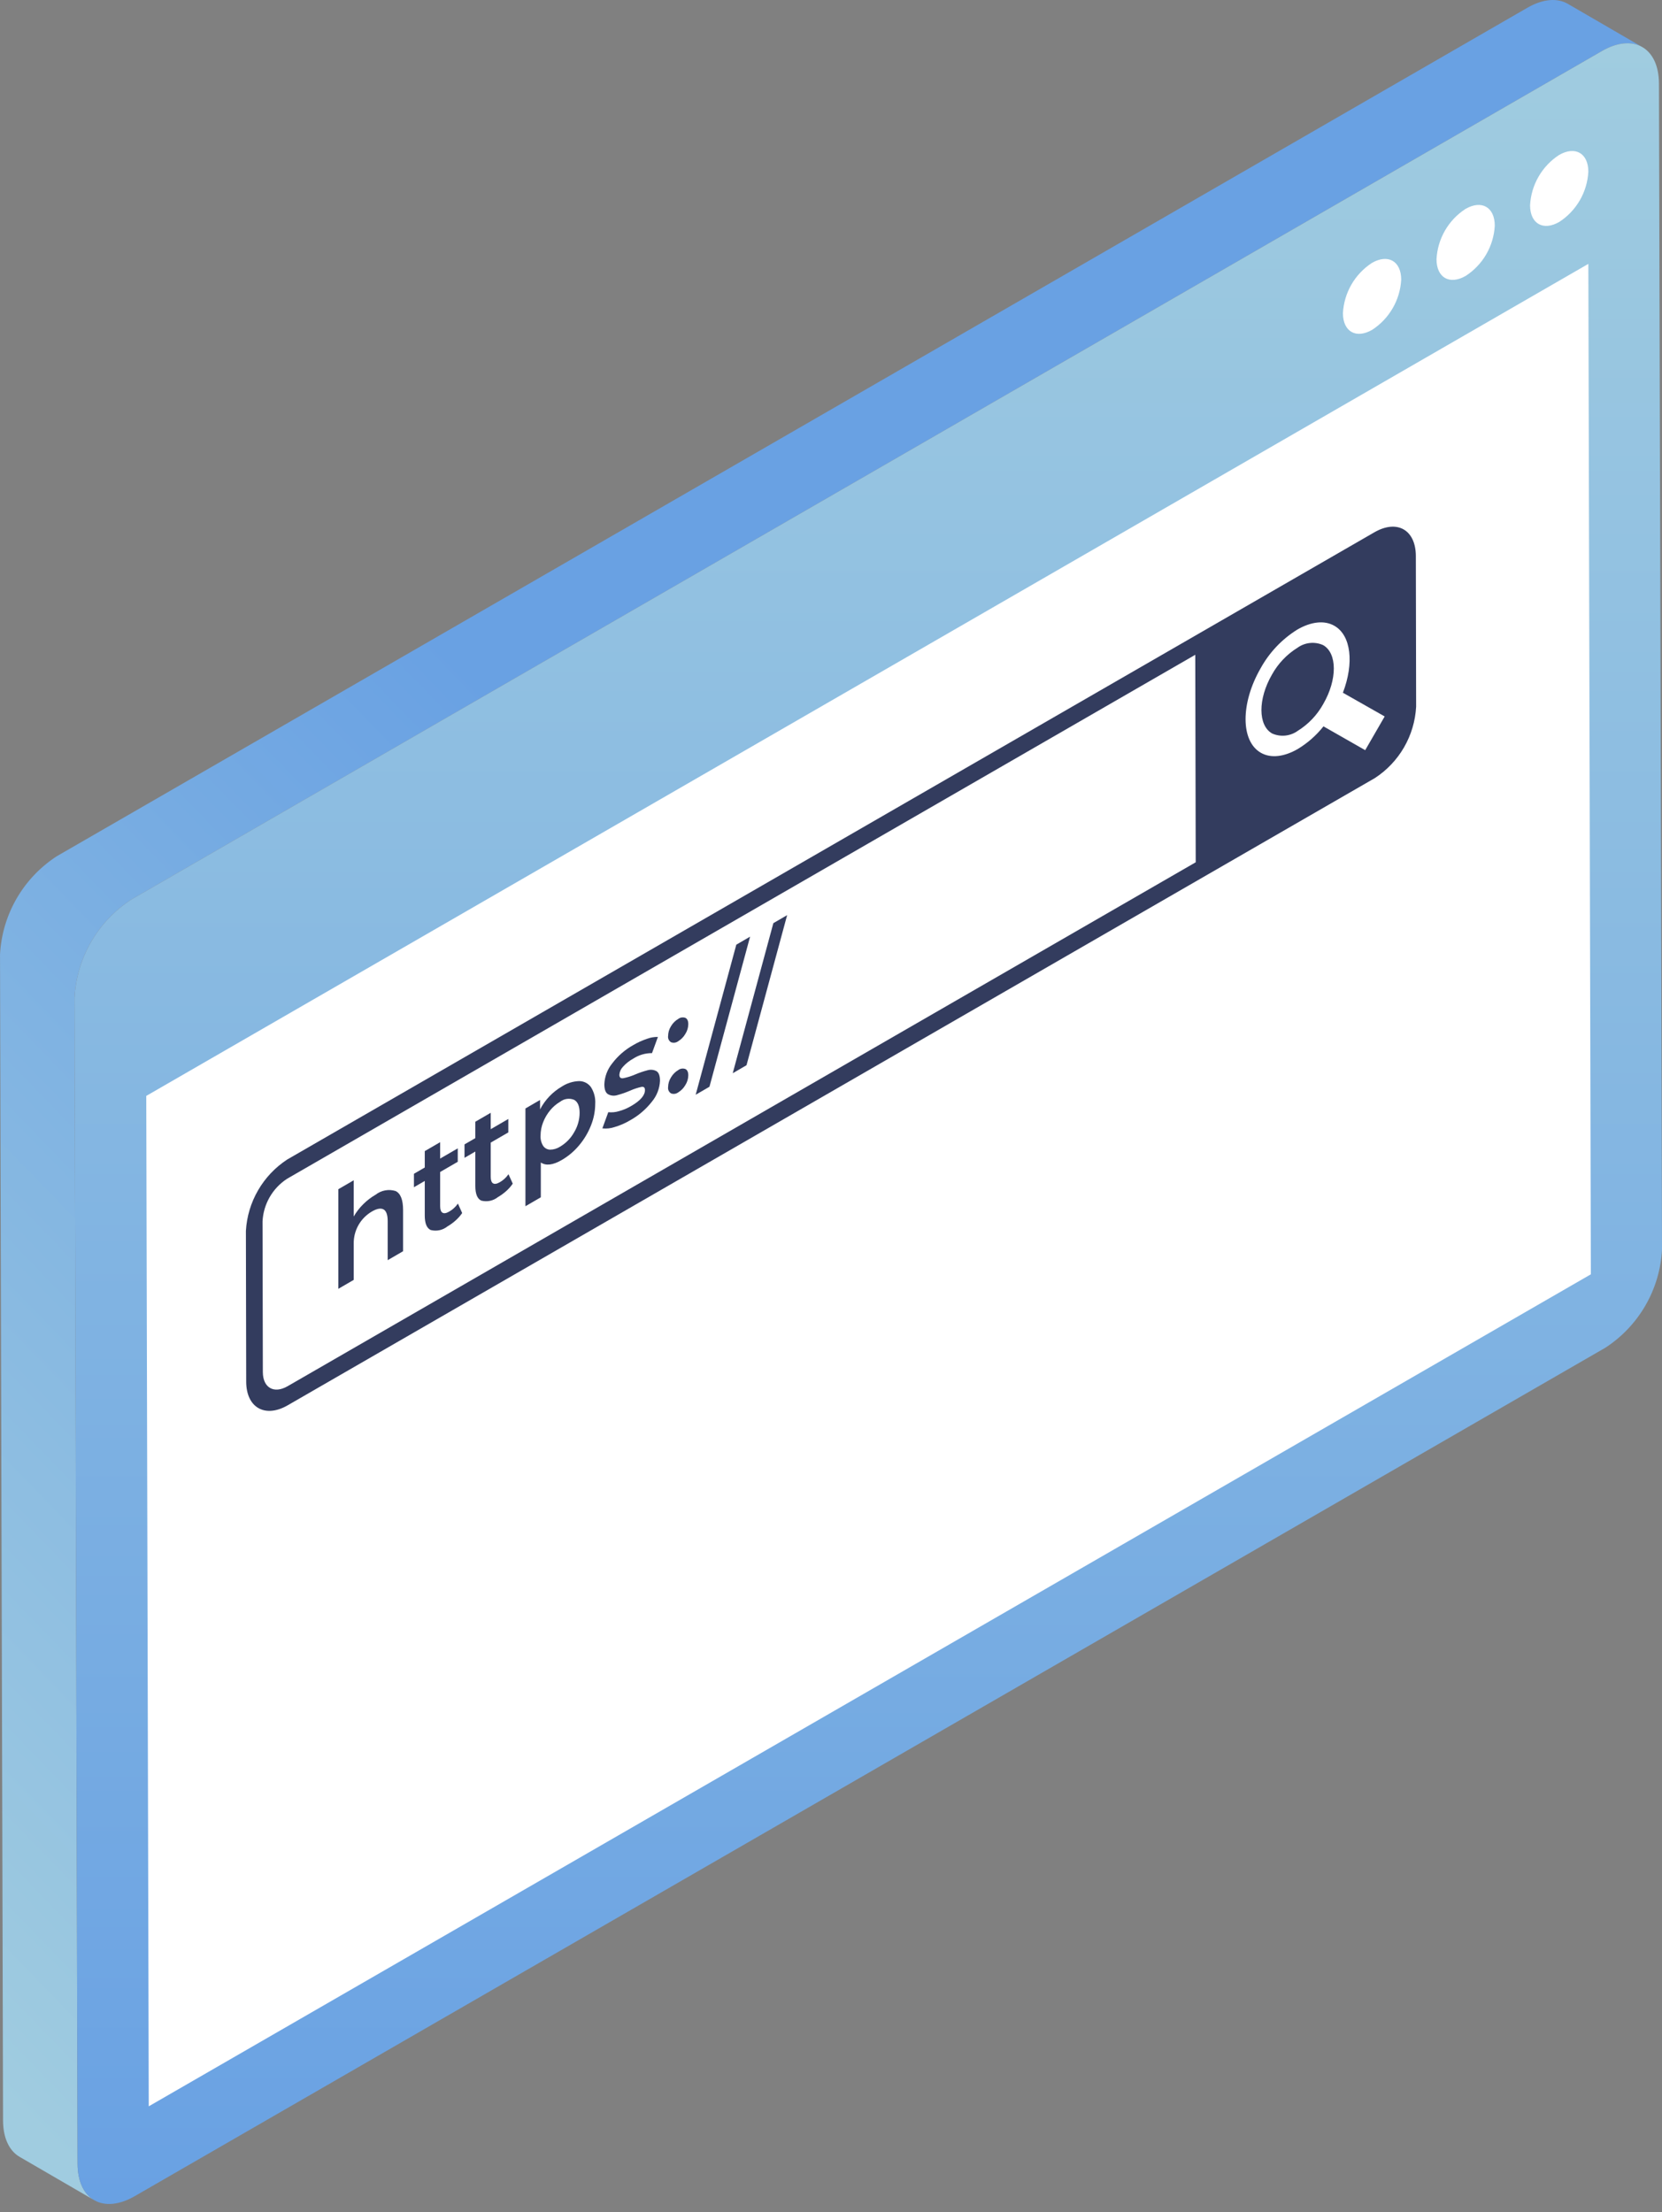 <svg width="157" height="209" viewBox="0 0 157 209" fill="none" xmlns="http://www.w3.org/2000/svg">
<rect x="0" y="0" width="157" height="209" fill="#808080" stroke="none"/>
<path d="M148.104 0.363C147.127 -0.205 145.774 -0.125 144.282 0.734L5.368 80.898C3.805 81.912 2.505 83.28 1.572 84.892C0.64 86.503 0.102 88.312 0.002 90.171L0.288 200.349C0.292 202.039 0.89 203.228 1.854 203.789L8.893 207.878C7.928 207.318 7.335 206.128 7.327 204.438L7.042 94.264C7.141 92.405 7.679 90.596 8.612 88.984C9.545 87.373 10.845 86.004 12.408 84.991L151.323 4.822C152.814 3.961 154.167 3.882 155.144 4.451L148.104 0.363Z" fill="url(#paint0_linear_9_55637)"/>
<path d="M151.323 4.824C154.287 3.114 156.703 4.49 156.712 7.894L157 118.068C156.902 119.926 156.366 121.735 155.435 123.346C154.505 124.958 153.207 126.327 151.646 127.341L12.73 207.501C9.754 209.218 7.338 207.843 7.329 204.438L7.043 94.263C7.143 92.404 7.681 90.595 8.613 88.984C9.546 87.372 10.847 86.004 12.409 84.99L151.323 4.824Z" fill="url(#paint1_linear_9_55637)"/>
<path d="M150.042 24.932L150.281 120.401L14.052 199.013L13.816 103.546L150.042 24.932Z" fill="white"/>
<path d="M129.597 24.842C131.12 23.963 132.359 24.669 132.364 26.417C132.314 27.369 132.038 28.295 131.561 29.12C131.084 29.946 130.418 30.646 129.618 31.165C128.104 32.039 126.865 31.342 126.859 29.594C126.909 28.642 127.183 27.716 127.659 26.89C128.135 26.064 128.799 25.363 129.597 24.842Z" fill="white"/>
<path d="M147.275 14.645C148.797 13.766 150.037 14.472 150.042 16.22C149.991 17.172 149.716 18.098 149.239 18.923C148.762 19.748 148.096 20.449 147.296 20.968C145.782 21.842 144.542 21.145 144.537 19.397C144.587 18.445 144.861 17.519 145.337 16.693C145.813 15.867 146.477 15.165 147.275 14.645Z" fill="white"/>
<path d="M138.436 19.741C139.958 18.862 141.197 19.569 141.204 21.319C141.153 22.271 140.878 23.197 140.401 24.023C139.924 24.848 139.258 25.548 138.458 26.067C136.936 26.945 135.704 26.244 135.699 24.496C135.748 23.544 136.021 22.616 136.496 21.79C136.972 20.963 137.637 20.261 138.436 19.741Z" fill="white"/>
<path d="M133.747 52.528C133.74 50.075 131.991 49.047 129.827 50.295L27.123 109.561C25.992 110.303 25.051 111.299 24.375 112.47C23.698 113.64 23.306 114.953 23.229 116.303L23.257 130.546C23.263 132.999 25.038 134.012 27.176 132.779L129.88 73.514C131.013 72.775 131.957 71.78 132.633 70.609C133.31 69.437 133.701 68.123 133.774 66.773L133.747 52.528ZM27.17 130.974C25.877 131.72 24.834 131.122 24.829 129.639L24.801 115.396C24.842 114.588 25.075 113.803 25.479 113.103C25.883 112.403 26.448 111.809 27.127 111.37L112.91 61.867L112.953 81.472L27.17 130.974Z" fill="#333C5E"/>
<path d="M126.856 65.452L130.803 67.693L128.963 70.879L125.021 68.629C124.345 69.484 123.521 70.21 122.587 70.772C121.325 71.498 120.07 71.674 119.109 71.127C117.187 70.032 117.18 66.445 119.086 63.138C119.912 61.641 121.108 60.382 122.56 59.48C123.822 58.753 125.083 58.576 126.042 59.123C127.651 60.033 127.916 62.678 126.856 65.452ZM125.005 66.509C126.335 64.21 126.328 61.715 124.99 60.953C124.6 60.778 124.171 60.709 123.746 60.753C123.321 60.796 122.915 60.95 122.568 61.2C121.558 61.828 120.727 62.704 120.152 63.744C118.823 66.044 118.83 68.538 120.168 69.301C120.558 69.475 120.987 69.544 121.412 69.501C121.837 69.457 122.243 69.303 122.59 69.054C123.599 68.426 124.431 67.55 125.005 66.509Z" fill="white"/>
<path d="M37.367 112.532C37.84 112.756 38.077 113.358 38.077 114.339V118.221L36.623 119.065V115.387C36.623 114.794 36.495 114.423 36.24 114.275C35.984 114.126 35.619 114.188 35.146 114.459C34.612 114.767 34.169 115.211 33.864 115.748C33.56 116.284 33.404 116.892 33.414 117.508V120.928L31.961 121.772V112.361L33.414 111.517V114.942C33.658 114.519 33.958 114.129 34.305 113.785C34.657 113.433 35.054 113.128 35.485 112.878C35.747 112.672 36.056 112.534 36.383 112.473C36.711 112.413 37.049 112.433 37.367 112.532Z" fill="#333C5E"/>
<path d="M43.659 114.613C43.481 114.872 43.273 115.108 43.037 115.317C42.799 115.53 42.54 115.719 42.264 115.88C42.045 116.055 41.788 116.177 41.513 116.235C41.239 116.293 40.955 116.287 40.683 116.215C40.311 116.043 40.125 115.584 40.125 114.84V111.58L39.102 112.173V110.904L40.125 110.31V108.762L41.578 107.918V109.466L43.242 108.502V109.77L41.578 110.735V113.956C41.578 114.286 41.653 114.495 41.801 114.582C41.949 114.671 42.161 114.633 42.441 114.471C42.765 114.284 43.044 114.027 43.257 113.719L43.659 114.613Z" fill="#333C5E"/>
<path d="M48.437 111.836C48.26 112.095 48.051 112.331 47.816 112.54C47.577 112.753 47.318 112.942 47.042 113.103C46.823 113.278 46.566 113.4 46.291 113.458C46.017 113.516 45.733 113.509 45.461 113.438C45.089 113.265 44.903 112.807 44.902 112.063V108.802L43.879 109.396V108.127L44.902 107.534V105.986L46.356 105.141V106.69L48.018 105.725V106.994L46.356 107.958V111.183C46.356 111.513 46.43 111.721 46.578 111.809C46.727 111.896 46.94 111.859 47.218 111.698C47.543 111.511 47.821 111.254 48.034 110.946L48.437 111.836Z" fill="#333C5E"/>
<path d="M54.699 102.147C54.917 102.145 55.134 102.195 55.329 102.293C55.524 102.392 55.693 102.536 55.821 102.713C56.121 103.183 56.263 103.735 56.228 104.291C56.224 104.996 56.086 105.695 55.821 106.348C55.552 107.03 55.173 107.664 54.699 108.224C54.241 108.772 53.692 109.237 53.076 109.597C52.239 110.084 51.576 110.164 51.088 109.839V113.125L49.635 113.969V104.733L51.018 103.929V104.819C51.486 103.919 52.2 103.17 53.077 102.659C53.561 102.344 54.122 102.167 54.699 102.147ZM54.233 106.985C54.569 106.431 54.749 105.797 54.753 105.149C54.753 104.515 54.58 104.104 54.233 103.915C54.017 103.826 53.781 103.797 53.549 103.829C53.317 103.861 53.098 103.954 52.914 104.098C52.554 104.309 52.235 104.582 51.971 104.905C51.691 105.242 51.467 105.623 51.308 106.031C51.148 106.433 51.066 106.861 51.064 107.293C51.043 107.635 51.128 107.976 51.308 108.267C51.382 108.376 51.481 108.465 51.596 108.527C51.712 108.589 51.84 108.622 51.971 108.624C52.306 108.62 52.633 108.52 52.914 108.338C53.465 108.01 53.92 107.544 54.233 106.985Z" fill="#333C5E"/>
<path d="M58.053 106.491C57.683 106.616 57.29 106.658 56.902 106.614L57.461 105.084C57.799 105.12 58.141 105.088 58.467 104.988C58.873 104.878 59.262 104.714 59.624 104.5C60.492 103.996 60.926 103.494 60.926 102.996C60.926 102.759 60.816 102.658 60.596 102.694C60.23 102.775 59.873 102.893 59.531 103.046C59.126 103.222 58.708 103.367 58.281 103.48C58.001 103.562 57.7 103.529 57.443 103.389C57.207 103.252 57.089 102.937 57.089 102.446C57.117 101.727 57.377 101.035 57.831 100.476C58.368 99.766 59.047 99.175 59.825 98.741C60.23 98.502 60.659 98.306 61.104 98.156C61.438 98.029 61.793 97.967 62.15 97.973L61.592 99.503C60.96 99.499 60.34 99.682 59.811 100.029C59.445 100.228 59.116 100.489 58.839 100.802C58.647 101.004 58.53 101.265 58.508 101.543C58.508 101.798 58.626 101.908 58.863 101.876C59.24 101.803 59.609 101.689 59.962 101.537C60.358 101.367 60.766 101.227 61.182 101.119C61.456 101.039 61.75 101.069 62.003 101.201C62.231 101.33 62.345 101.636 62.346 102.118C62.314 102.837 62.049 103.526 61.59 104.08C61.03 104.801 60.33 105.402 59.531 105.846C59.067 106.122 58.571 106.339 58.053 106.491Z" fill="#333C5E"/>
<path d="M63.391 98.475C63.291 98.415 63.212 98.326 63.162 98.221C63.112 98.115 63.095 97.997 63.112 97.882C63.116 97.555 63.21 97.237 63.385 96.961C63.55 96.678 63.784 96.442 64.066 96.275C64.161 96.202 64.273 96.154 64.392 96.136C64.511 96.118 64.632 96.13 64.745 96.171C64.927 96.26 65.019 96.461 65.019 96.773C65.013 97.099 64.916 97.416 64.74 97.69C64.577 97.974 64.345 98.211 64.066 98.38C63.97 98.452 63.858 98.498 63.74 98.515C63.622 98.531 63.502 98.518 63.391 98.475ZM63.391 103.308C63.291 103.248 63.212 103.159 63.162 103.053C63.112 102.948 63.095 102.83 63.112 102.715C63.116 102.389 63.21 102.07 63.385 101.795C63.55 101.512 63.784 101.275 64.066 101.108C64.161 101.035 64.273 100.987 64.392 100.969C64.511 100.951 64.632 100.963 64.745 101.004C64.927 101.094 65.019 101.294 65.019 101.607C65.013 101.933 64.916 102.25 64.74 102.524C64.577 102.807 64.345 103.045 64.066 103.214C63.97 103.285 63.858 103.332 63.74 103.348C63.622 103.365 63.502 103.351 63.391 103.308Z" fill="#333C5E"/>
<path d="M69.555 89.257L70.857 88.5L67.019 102.679L65.717 103.436L69.555 89.257Z" fill="#333C5E"/>
<path d="M73.054 87.224L74.356 86.467L70.519 100.646L69.217 101.403L73.054 87.224Z" fill="#333C5E"/>
<defs>
<linearGradient id="paint0_linear_9_55637" x1="-27.303" y1="170.044" x2="62.987" y2="82.445" gradientUnits="userSpaceOnUse">
<stop stop-color="#A0CCE0"/>
<stop offset="1" stop-color="#69A1E3"/>
</linearGradient>
<linearGradient id="paint1_linear_9_55637" x1="82.022" y1="4.089" x2="82.022" y2="208.24" gradientUnits="userSpaceOnUse">
<stop stop-color="#A0CCE0"/>
<stop offset="1" stop-color="#69A1E3"/>
</linearGradient>
</defs>
</svg>

